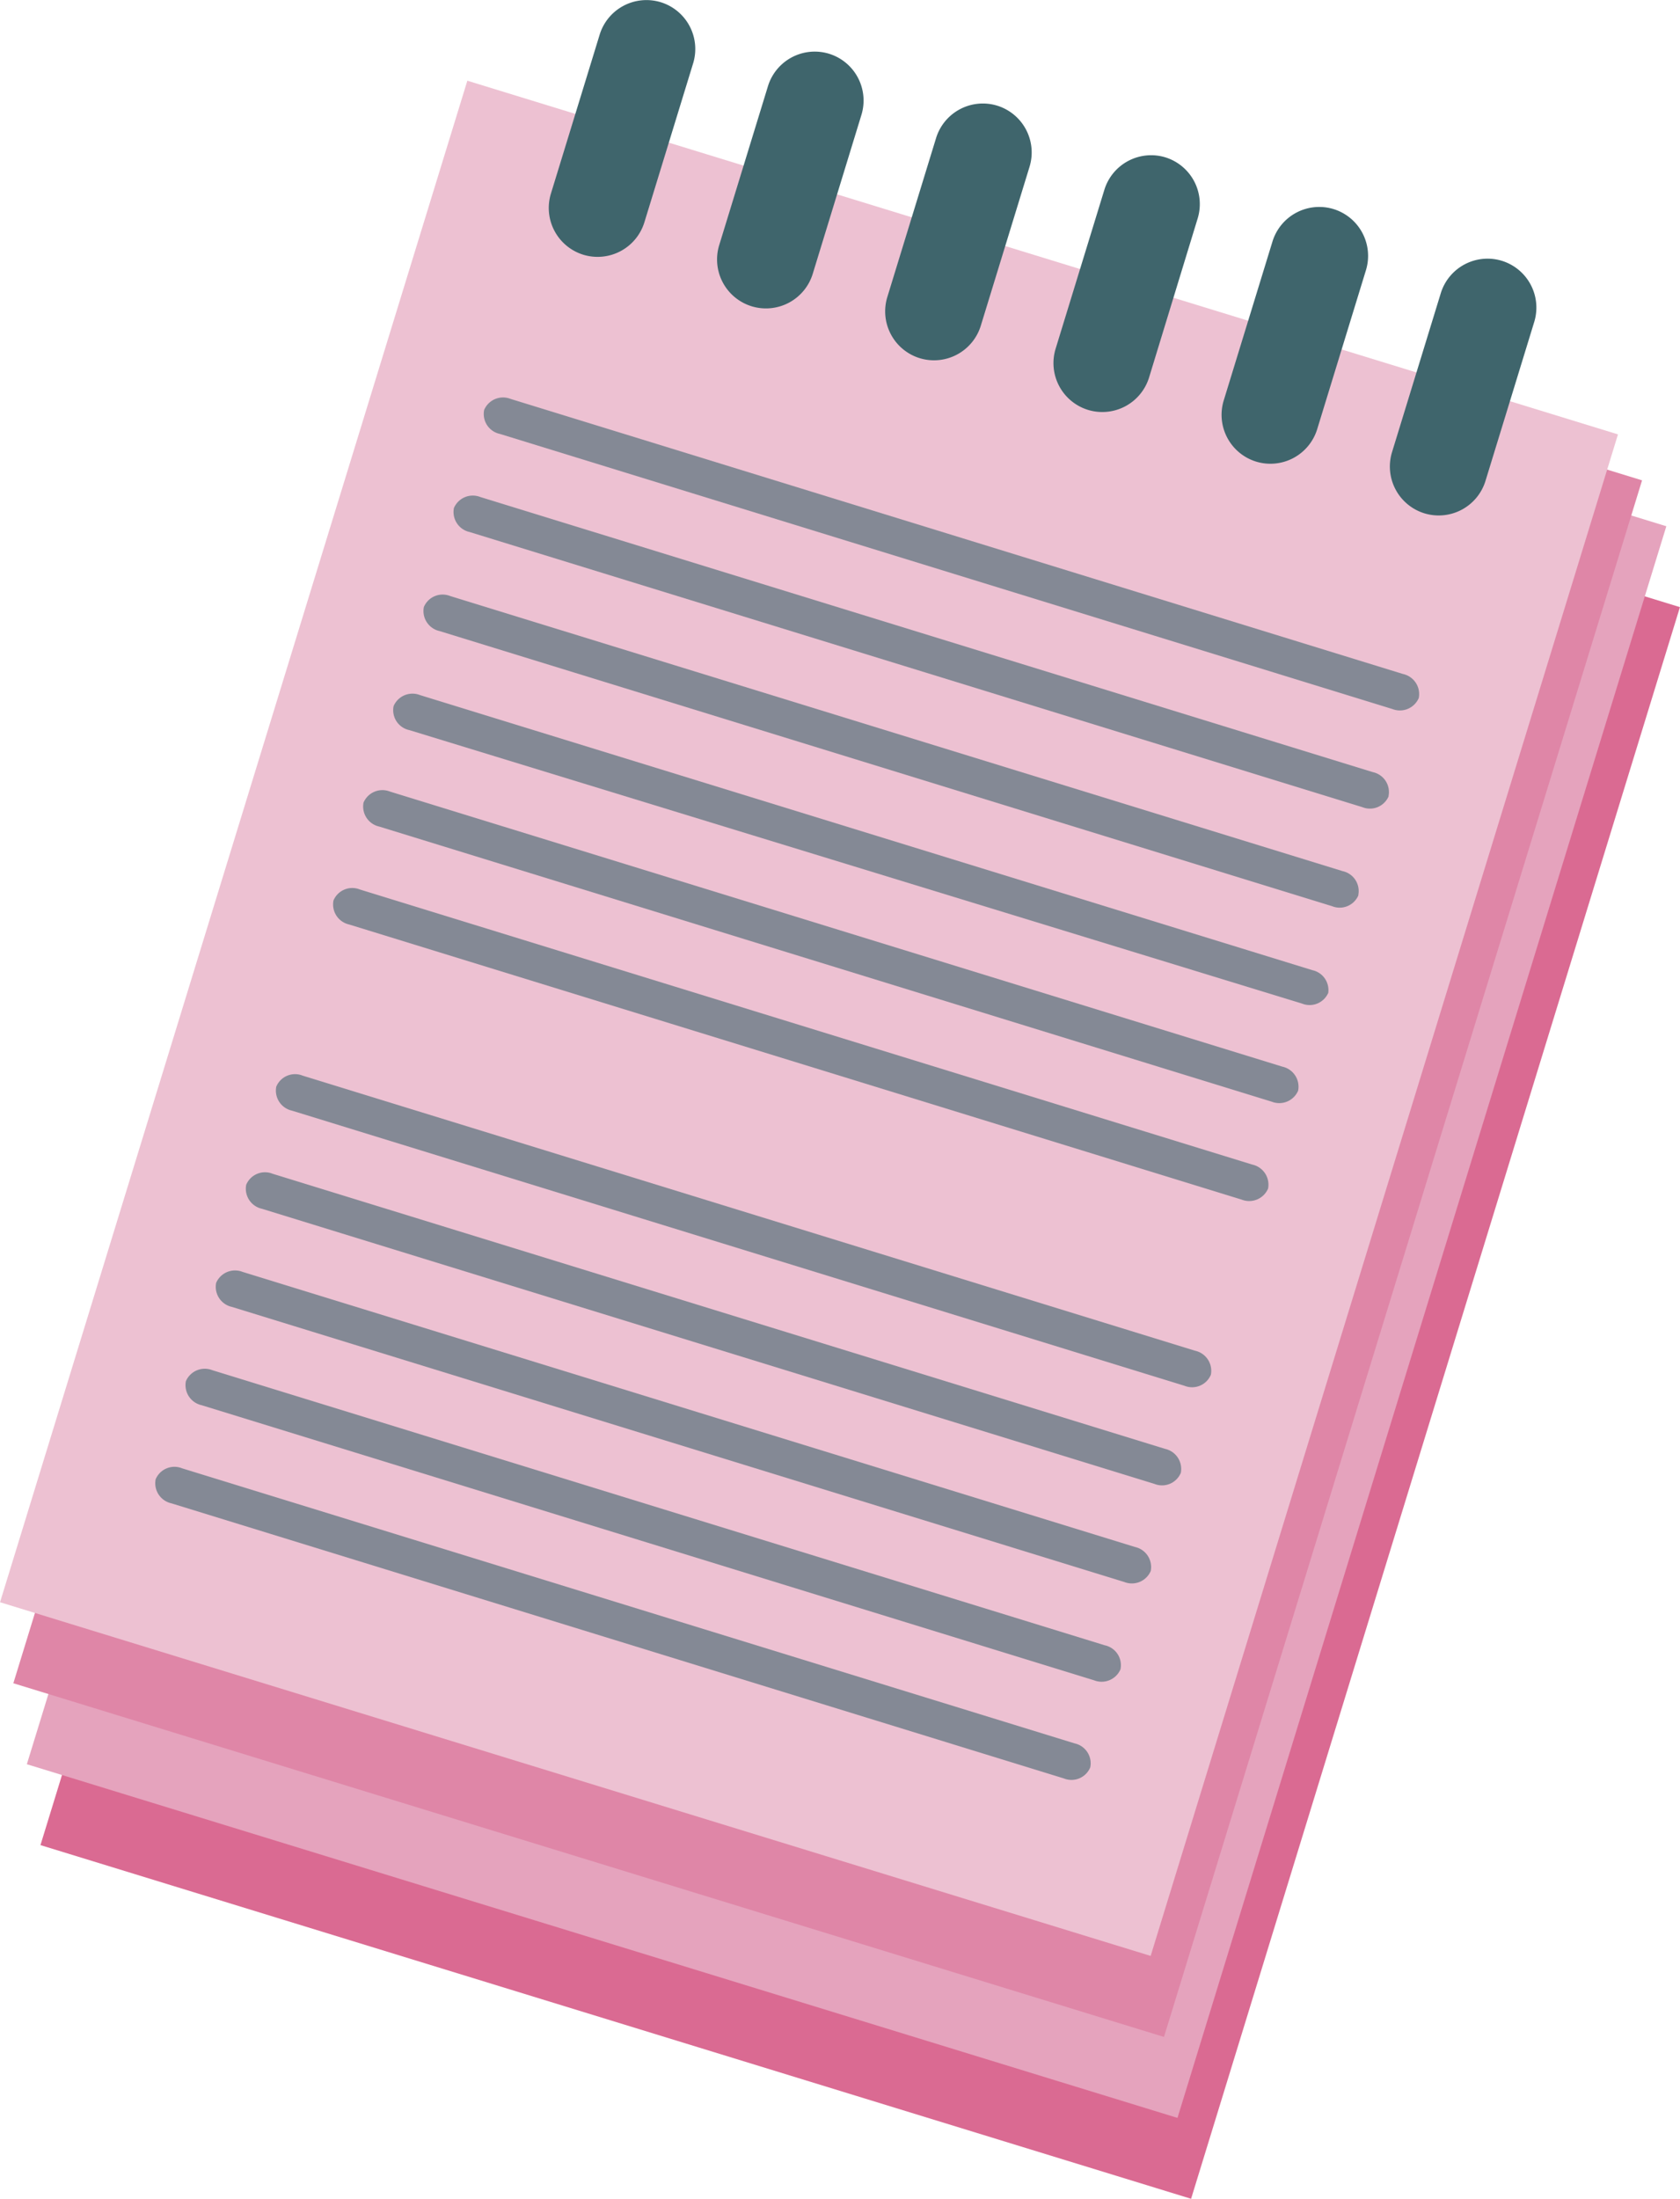 <svg id="OBJECTS" xmlns="http://www.w3.org/2000/svg" viewBox="0 0 91.64 119.89"><defs><style>.cls-1{fill:#da6a92;}.cls-2{fill:#e5a3bd;}.cls-3{fill:#df86a7;}.cls-4{fill:#edc1d2;}.cls-5,.cls-6{fill:#3f656c;}.cls-6{opacity:0.6;}</style></defs><title>textpink</title><rect class="cls-1" x="-509.8" y="417.22" width="90.79" height="65.66" transform="translate(-246.88 -509.25) rotate(-72.92)"/><rect class="cls-2" x="-510.54" y="412.8" width="90.79" height="65.66" transform="translate(-243.18 -513.07) rotate(-72.92)"/><rect class="cls-3" x="-510.57" y="409.35" width="88.79" height="65.66" transform="translate(-240.61 -516.5) rotate(-72.92)"/><rect class="cls-4" x="-510.6" y="405.89" width="86.79" height="65.66" transform="translate(-238.02 -519.93) rotate(-72.92)"/><path class="cls-5" d="M-476.18,395.31a2.67,2.67,0,0,1-3.33,1.77h0a2.67,2.67,0,0,1-1.77-3.33l2.66-8.67a2.67,2.67,0,0,1,3.33-1.77h0a2.67,2.67,0,0,1,1.77,3.33Z" transform="translate(511.33 -383.19)"/><path class="cls-5" d="M-467,398.13a2.67,2.67,0,0,1-3.33,1.76h0a2.67,2.67,0,0,1-1.77-3.33l2.66-8.67a2.67,2.67,0,0,1,3.33-1.77h0a2.67,2.67,0,0,1,1.77,3.33Z" transform="translate(511.33 -383.19)"/><path class="cls-5" d="M-457.83,400.95a2.67,2.67,0,0,1-3.33,1.77h0a2.67,2.67,0,0,1-1.77-3.33l2.66-8.67a2.67,2.67,0,0,1,3.33-1.77h0a2.67,2.67,0,0,1,1.77,3.33Z" transform="translate(511.33 -383.19)"/><path class="cls-5" d="M-448.65,403.77a2.67,2.67,0,0,1-3.33,1.77h0a2.67,2.67,0,0,1-1.77-3.33l2.66-8.67a2.67,2.67,0,0,1,3.33-1.77h0A2.67,2.67,0,0,1-446,395.1Z" transform="translate(511.33 -383.19)"/><path class="cls-5" d="M-439.48,406.59a2.67,2.67,0,0,1-3.33,1.77h0a2.67,2.67,0,0,1-1.77-3.33l2.66-8.67a2.67,2.67,0,0,1,3.33-1.77h0a2.67,2.67,0,0,1,1.77,3.33Z" transform="translate(511.33 -383.19)"/><path class="cls-5" d="M-430.3,409.41a2.67,2.67,0,0,1-3.33,1.77h0a2.67,2.67,0,0,1-1.77-3.33l2.66-8.67a2.67,2.67,0,0,1,3.33-1.77h0a2.67,2.67,0,0,1,1.77,3.33Z" transform="translate(511.33 -383.19)"/><path class="cls-6" d="M-433.94,421.25a1.12,1.12,0,0,1-1.44.6l-48.68-15a1.11,1.11,0,0,1-.86-1.31h0a1.12,1.12,0,0,1,1.44-.6l48.68,15a1.12,1.12,0,0,1,.86,1.31Z" transform="translate(511.33 -383.19)"/><path class="cls-6" d="M-435.58,426.6a1.11,1.11,0,0,1-1.44.6l-48.69-15a1.12,1.12,0,0,1-.86-1.31h0a1.12,1.12,0,0,1,1.44-.6l48.68,15a1.11,1.11,0,0,1,.86,1.31Z" transform="translate(511.33 -383.19)"/><path class="cls-6" d="M-437.23,432a1.11,1.11,0,0,1-1.44.6l-48.68-15a1.12,1.12,0,0,1-.86-1.31h0a1.11,1.11,0,0,1,1.44-.6l48.68,15a1.11,1.11,0,0,1,.85,1.31Z" transform="translate(511.33 -383.19)"/><path class="cls-6" d="M-438.87,437.31a1.11,1.11,0,0,1-1.44.6L-489,423a1.11,1.11,0,0,1-.86-1.31h0a1.12,1.12,0,0,1,1.44-.6l48.68,15a1.11,1.11,0,0,1,.85,1.31Z" transform="translate(511.33 -383.19)"/><path class="cls-6" d="M-440.52,442.66a1.12,1.12,0,0,1-1.44.6l-48.68-15a1.12,1.12,0,0,1-.86-1.31h0a1.12,1.12,0,0,1,1.44-.6l48.68,15a1.12,1.12,0,0,1,.86,1.31Z" transform="translate(511.33 -383.19)"/><path class="cls-6" d="M-442.16,448a1.12,1.12,0,0,1-1.44.6l-48.68-15a1.12,1.12,0,0,1-.86-1.31h0a1.11,1.11,0,0,1,1.44-.6l48.68,15a1.12,1.12,0,0,1,.86,1.31Z" transform="translate(511.33 -383.19)"/><path class="cls-6" d="M-445.28,458.15a1.11,1.11,0,0,1-1.44.6l-48.68-15a1.12,1.12,0,0,1-.86-1.31h0a1.11,1.11,0,0,1,1.44-.6l48.68,15a1.12,1.12,0,0,1,.86,1.31Z" transform="translate(511.33 -383.19)"/><path class="cls-6" d="M-446.92,463.5a1.11,1.11,0,0,1-1.44.6l-48.68-15a1.12,1.12,0,0,1-.86-1.31h0a1.11,1.11,0,0,1,1.44-.6l48.68,15a1.12,1.12,0,0,1,.86,1.31Z" transform="translate(511.33 -383.19)"/><path class="cls-6" d="M-448.56,468.85a1.12,1.12,0,0,1-1.44.6l-48.68-15a1.12,1.12,0,0,1-.86-1.31h0a1.12,1.12,0,0,1,1.44-.6l48.68,15a1.12,1.12,0,0,1,.86,1.31Z" transform="translate(511.33 -383.19)"/><path class="cls-6" d="M-450.21,474.21a1.12,1.12,0,0,1-1.44.6l-48.68-15a1.12,1.12,0,0,1-.86-1.31h0a1.12,1.12,0,0,1,1.44-.6l48.68,15a1.11,1.11,0,0,1,.86,1.31Z" transform="translate(511.33 -383.19)"/><path class="cls-6" d="M-451.86,479.56a1.11,1.11,0,0,1-1.44.6l-48.68-15a1.12,1.12,0,0,1-.86-1.31h0a1.11,1.11,0,0,1,1.44-.6l48.69,15a1.11,1.11,0,0,1,.85,1.31Z" transform="translate(511.33 -383.19)"/></svg>
